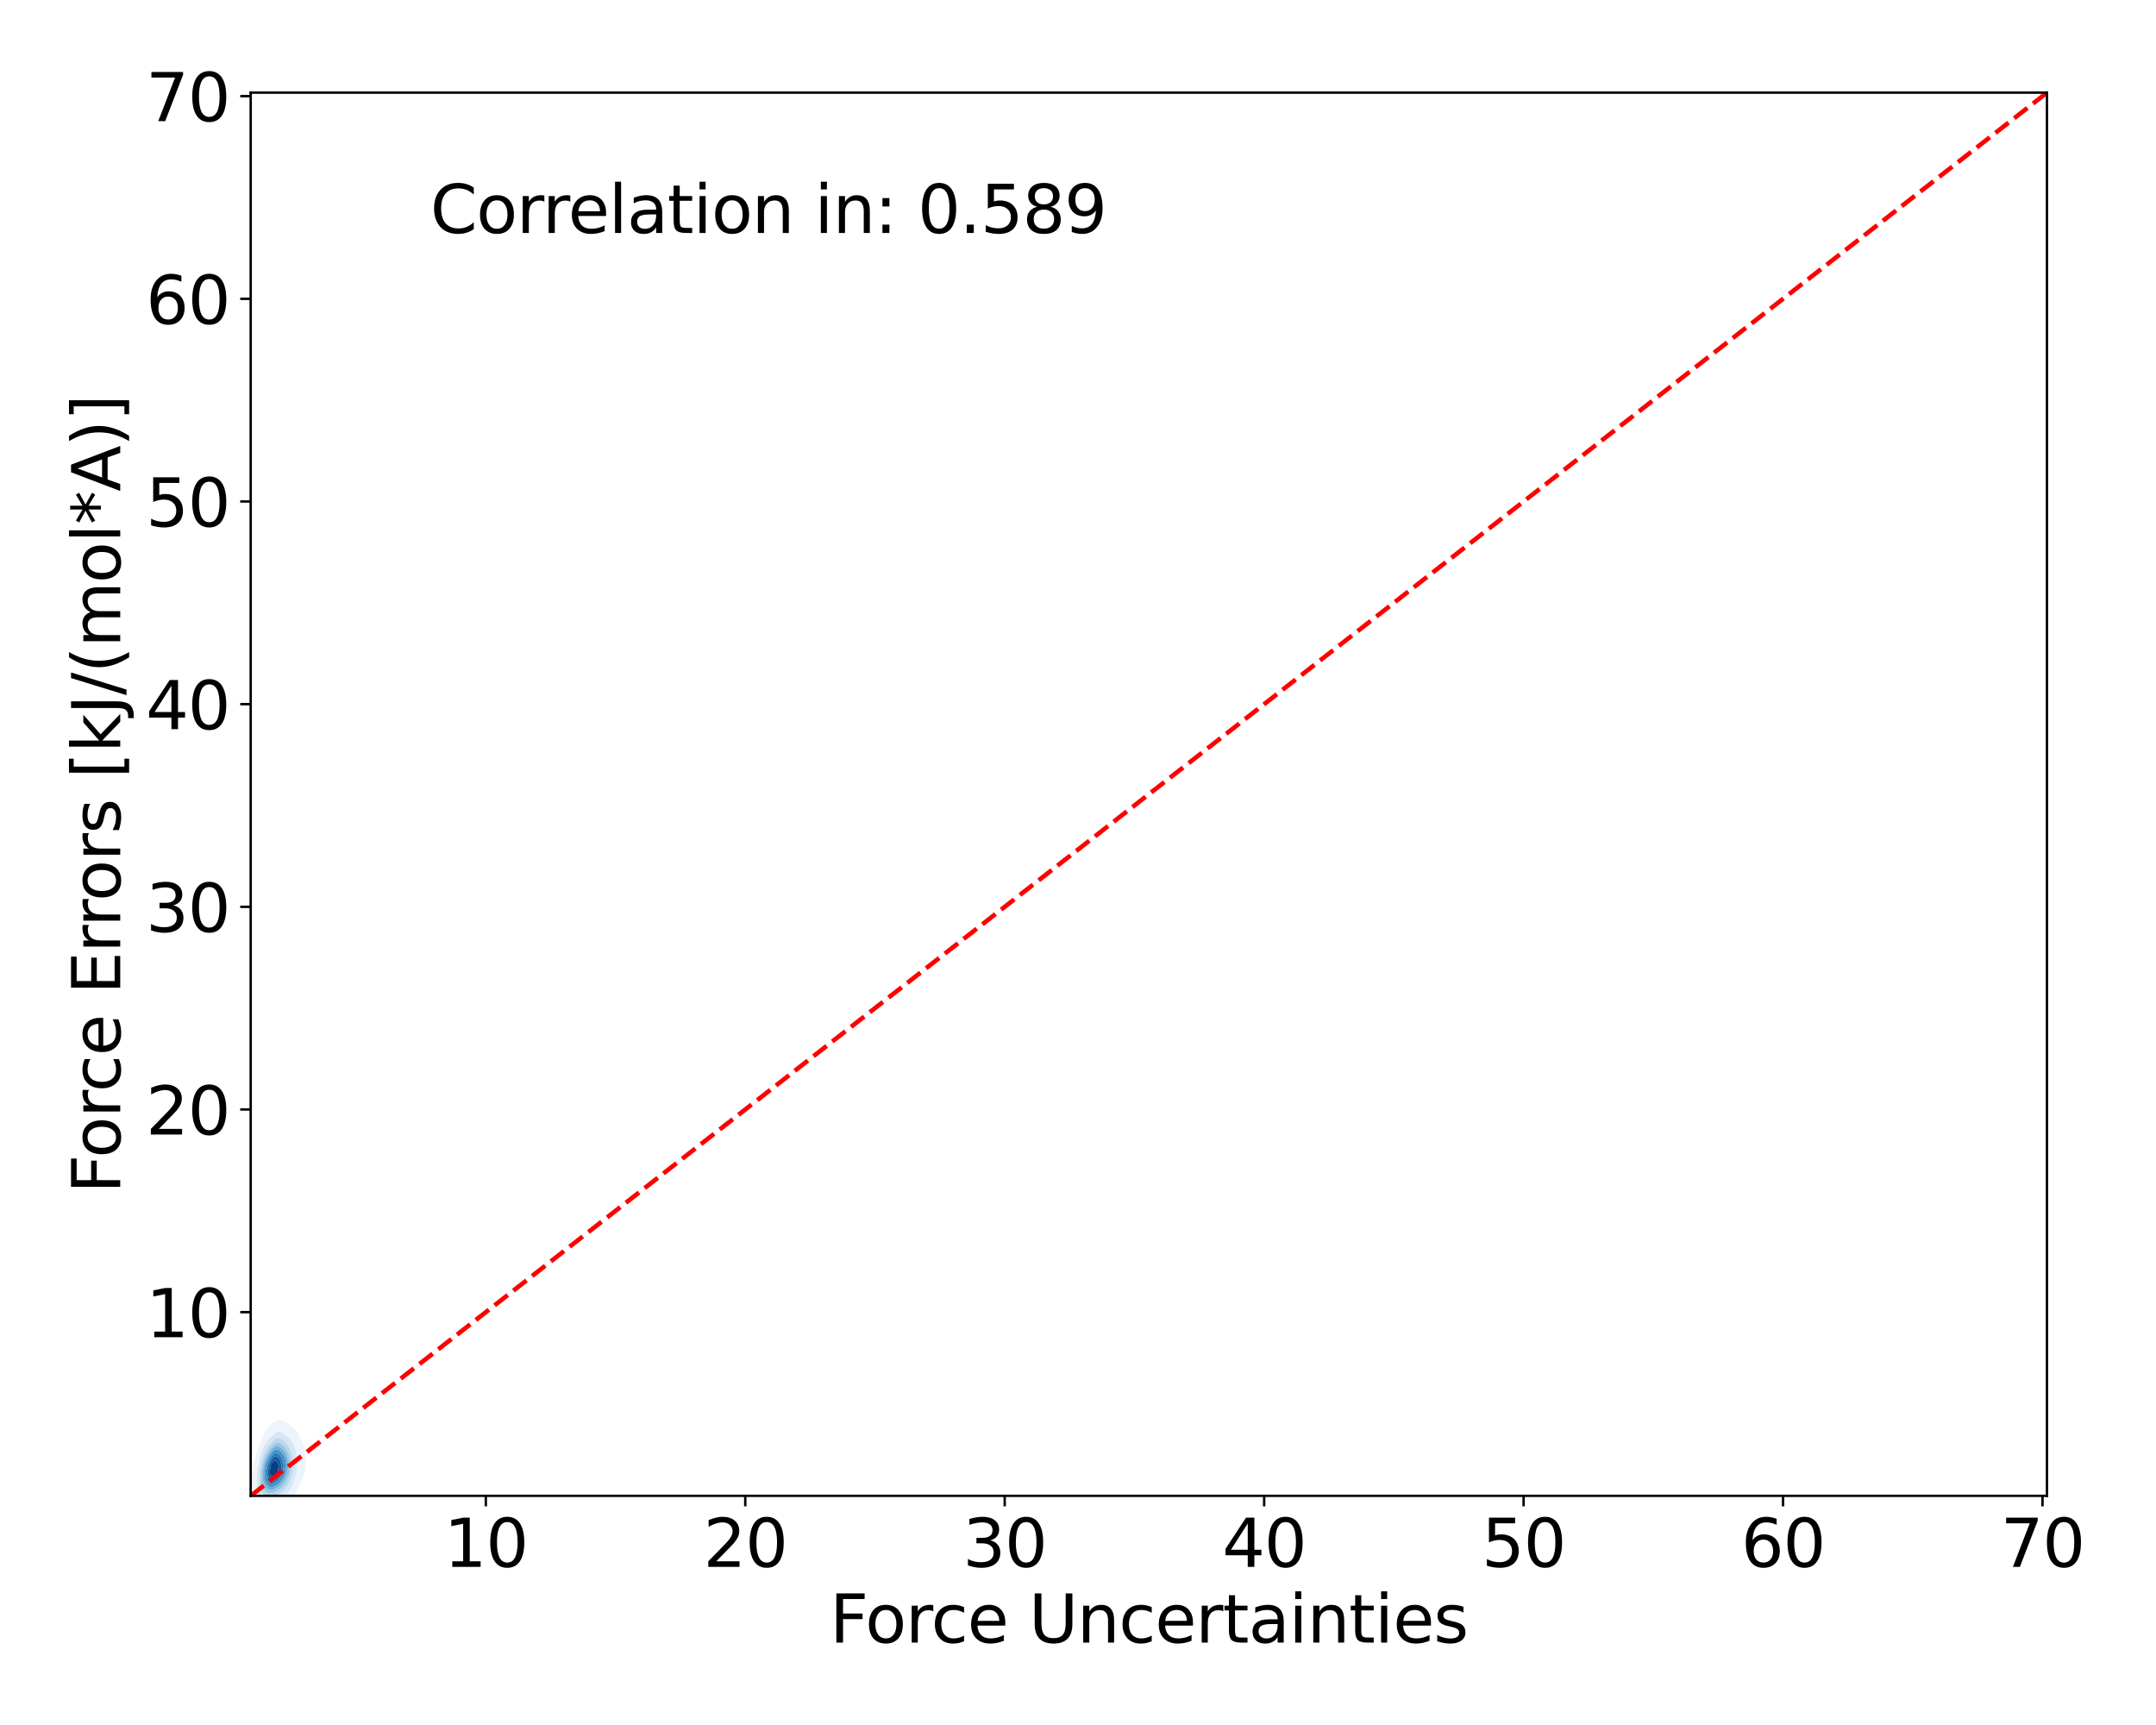 <?xml version="1.0" encoding="utf-8" standalone="no"?>
<!DOCTYPE svg PUBLIC "-//W3C//DTD SVG 1.1//EN"
  "http://www.w3.org/Graphics/SVG/1.1/DTD/svg11.dtd">
<svg xmlns:xlink="http://www.w3.org/1999/xlink" width="720pt" height="576pt" viewBox="0 0 720 576" xmlns="http://www.w3.org/2000/svg" version="1.1">
 <defs>
  <style type="text/css">*{stroke-linejoin: round; stroke-linecap: butt}</style>
 </defs>
 <g id="figure_1">
  <g id="patch_1">
   <path d="M 0 576 
L 720 576 
L 720 0 
L 0 0 
z
" style="fill: #ffffff"/>
  </g>
  <g id="axes_1">
   <g id="patch_2">
    <path d="M 83.72 499.48 
L 683.586 499.48 
L 683.586 30.938 
L 83.72 30.938 
z
" style="fill: #ffffff"/>
   </g>
   <g id="QuadContourSet_1">
    <path d="M 86.822 504.376 
L 87.24 504.653 
L 87.658 504.851 
L 88.076 504.997 
L 88.494 505.1 
L 88.912 505.164 
L 89.33 505.187 
L 89.748 505.167 
L 90.166 505.101 
L 90.584 504.988 
L 91.002 504.834 
L 91.421 504.654 
L 91.839 504.467 
L 92.257 504.285 
L 92.26 504.283 
L 92.675 504.213 
L 93.093 504.13 
L 93.511 504.024 
L 93.929 503.889 
L 94.347 503.72 
L 94.765 503.516 
L 95.183 503.271 
L 95.602 502.972 
L 96.02 502.602 
L 96.438 502.136 
L 96.694 501.791 
L 96.856 501.67 
L 97.274 501.296 
L 97.692 500.799 
L 98.11 500.131 
L 98.498 499.298 
L 98.528 499.252 
L 98.946 498.554 
L 99.364 497.655 
L 99.694 496.806 
L 99.782 496.601 
L 100.201 495.655 
L 100.619 494.583 
L 100.74 494.313 
L 101.037 493.516 
L 101.455 492.423 
L 101.713 491.821 
L 101.873 490.984 
L 102.195 489.328 
L 102.068 486.836 
L 101.873 485.632 
L 101.739 484.343 
L 101.455 482.924 
L 101.193 481.851 
L 101.037 481.421 
L 100.619 480.531 
L 100.201 479.833 
L 99.901 479.358 
L 99.782 479.128 
L 99.364 478.353 
L 98.946 477.775 
L 98.528 477.353 
L 98.11 477.025 
L 97.881 476.866 
L 97.692 476.659 
L 97.274 476.24 
L 96.856 475.891 
L 96.438 475.595 
L 96.02 475.321 
L 95.602 475.05 
L 95.183 474.784 
L 94.765 474.549 
L 94.347 474.373 
L 94.347 474.373 
L 93.929 474.151 
L 93.511 474.073 
L 93.093 474.118 
L 92.675 474.275 
L 92.514 474.373 
L 92.257 474.445 
L 91.839 474.605 
L 91.421 474.82 
L 91.002 475.098 
L 90.584 475.454 
L 90.166 475.911 
L 89.748 476.516 
L 89.554 476.866 
L 89.33 477.07 
L 88.912 477.544 
L 88.494 478.201 
L 88.076 479.156 
L 88 479.358 
L 87.658 479.879 
L 87.24 480.779 
L 86.891 481.851 
L 86.822 481.998 
L 86.403 482.999 
L 86.018 484.343 
L 85.985 484.439 
L 85.567 485.724 
L 85.281 486.836 
L 85.149 487.404 
L 84.748 489.328 
L 84.731 489.46 
L 84.399 491.821 
L 84.313 493.798 
L 84.284 494.313 
L 84.313 495.473 
L 84.334 496.806 
L 84.535 499.298 
L 84.731 500.43 
L 85.046 501.791 
L 85.149 502.137 
L 85.567 503.188 
L 85.985 503.782 
L 86.403 504.125 
L 86.718 504.283 
z
M 86.352 499.298 
L 85.985 497.962 
L 85.779 496.806 
L 85.673 494.313 
L 85.816 491.821 
L 85.985 490.667 
L 86.178 489.328 
L 86.403 488.273 
L 86.765 486.836 
L 86.822 486.626 
L 87.24 485.236 
L 87.609 484.343 
L 87.658 484.201 
L 88.076 483.148 
L 88.494 482.395 
L 88.898 481.851 
L 88.912 481.822 
L 89.33 481.094 
L 89.748 480.531 
L 90.166 480.078 
L 90.584 479.703 
L 91.002 479.388 
L 91.045 479.358 
L 91.421 478.908 
L 91.839 478.52 
L 92.257 478.247 
L 92.675 478.08 
L 93.093 478.018 
L 93.511 478.06 
L 93.929 478.207 
L 94.347 478.449 
L 94.765 478.762 
L 95.183 479.119 
L 95.447 479.358 
L 95.602 479.452 
L 96.02 479.732 
L 96.438 480.087 
L 96.856 480.546 
L 97.274 481.127 
L 97.692 481.851 
L 97.692 481.851 
L 98.11 482.662 
L 98.528 483.795 
L 98.698 484.343 
L 98.946 485.694 
L 99.151 486.836 
L 99.22 489.328 
L 98.946 491.555 
L 98.916 491.821 
L 98.528 493.388 
L 98.272 494.313 
L 98.11 494.764 
L 97.692 495.81 
L 97.274 496.636 
L 97.178 496.806 
L 96.856 497.419 
L 96.438 498.072 
L 96.02 498.587 
L 95.602 498.999 
L 95.233 499.298 
L 95.183 499.357 
L 94.765 499.808 
L 94.347 500.174 
L 93.929 500.466 
L 93.511 500.697 
L 93.093 500.882 
L 92.675 501.04 
L 92.257 501.186 
L 91.839 501.325 
L 91.421 501.454 
L 91.002 501.563 
L 90.584 501.644 
L 90.166 501.693 
L 89.748 501.706 
L 89.33 501.681 
L 88.912 501.614 
L 88.494 501.499 
L 88.076 501.33 
L 87.658 501.093 
L 87.24 500.754 
L 86.822 500.244 
L 86.403 499.431 
z
" clip-path="url(#pb372ed9098)" style="fill: #edf4fc"/>
    <path d="M 86.403 499.431 
L 86.822 500.244 
L 87.24 500.754 
L 87.658 501.093 
L 88.076 501.33 
L 88.494 501.499 
L 88.912 501.614 
L 89.33 501.681 
L 89.748 501.706 
L 90.166 501.693 
L 90.584 501.644 
L 91.002 501.563 
L 91.421 501.454 
L 91.839 501.325 
L 92.257 501.186 
L 92.675 501.04 
L 93.093 500.882 
L 93.511 500.697 
L 93.929 500.466 
L 94.347 500.174 
L 94.765 499.808 
L 95.183 499.357 
L 95.233 499.298 
L 95.602 498.999 
L 96.02 498.587 
L 96.438 498.072 
L 96.856 497.419 
L 97.178 496.806 
L 97.274 496.636 
L 97.692 495.81 
L 98.11 494.764 
L 98.272 494.313 
L 98.528 493.388 
L 98.916 491.821 
L 98.946 491.555 
L 99.22 489.328 
L 99.151 486.836 
L 98.946 485.694 
L 98.698 484.343 
L 98.528 483.795 
L 98.11 482.662 
L 97.692 481.851 
L 97.692 481.851 
L 97.274 481.127 
L 96.856 480.546 
L 96.438 480.087 
L 96.02 479.732 
L 95.602 479.452 
L 95.447 479.358 
L 95.183 479.119 
L 94.765 478.762 
L 94.347 478.449 
L 93.929 478.207 
L 93.511 478.06 
L 93.093 478.018 
L 92.675 478.08 
L 92.257 478.247 
L 91.839 478.52 
L 91.421 478.908 
L 91.045 479.358 
L 91.002 479.388 
L 90.584 479.703 
L 90.166 480.078 
L 89.748 480.531 
L 89.33 481.094 
L 88.912 481.822 
L 88.898 481.851 
L 88.494 482.395 
L 88.076 483.148 
L 87.658 484.201 
L 87.609 484.343 
L 87.24 485.236 
L 86.822 486.626 
L 86.765 486.836 
L 86.403 488.273 
L 86.178 489.328 
L 85.985 490.667 
L 85.816 491.821 
L 85.673 494.313 
L 85.779 496.806 
L 85.985 497.962 
L 86.352 499.298 
z
M 88.438 499.298 
L 88.076 499.023 
L 87.658 498.572 
L 87.24 497.894 
L 86.822 496.806 
L 86.822 496.806 
L 86.501 494.313 
L 86.593 491.821 
L 86.822 490.315 
L 86.973 489.328 
L 87.24 488.226 
L 87.648 486.836 
L 87.658 486.806 
L 88.076 485.647 
L 88.494 484.777 
L 88.75 484.343 
L 88.912 484.019 
L 89.33 483.31 
L 89.748 482.739 
L 90.166 482.264 
L 90.584 481.859 
L 90.594 481.851 
L 91.002 481.314 
L 91.421 480.881 
L 91.839 480.562 
L 92.257 480.351 
L 92.675 480.244 
L 93.093 480.243 
L 93.511 480.346 
L 93.929 480.543 
L 94.347 480.815 
L 94.765 481.141 
L 95.183 481.512 
L 95.512 481.851 
L 95.602 481.931 
L 96.02 482.383 
L 96.438 482.981 
L 96.856 483.75 
L 97.127 484.343 
L 97.274 484.8 
L 97.692 486.402 
L 97.786 486.836 
L 97.903 489.328 
L 97.692 491.111 
L 97.609 491.821 
L 97.274 493.072 
L 96.873 494.313 
L 96.856 494.354 
L 96.438 495.282 
L 96.02 496.018 
L 95.602 496.613 
L 95.448 496.806 
L 95.183 497.172 
L 94.765 497.665 
L 94.347 498.062 
L 93.929 498.381 
L 93.511 498.635 
L 93.093 498.846 
L 92.675 499.031 
L 92.257 499.203 
L 92.012 499.298 
L 91.839 499.401 
L 91.421 499.621 
L 91.002 499.79 
L 90.584 499.9 
L 90.166 499.945 
L 89.748 499.92 
L 89.33 499.817 
L 88.912 499.628 
L 88.494 499.346 
z
" clip-path="url(#pb372ed9098)" style="fill: #d6e6f4"/>
    <path d="M 88.494 499.346 
L 88.912 499.628 
L 89.33 499.817 
L 89.748 499.92 
L 90.166 499.945 
L 90.584 499.9 
L 91.002 499.79 
L 91.421 499.621 
L 91.839 499.401 
L 92.012 499.298 
L 92.257 499.203 
L 92.675 499.031 
L 93.093 498.846 
L 93.511 498.635 
L 93.929 498.381 
L 94.347 498.062 
L 94.765 497.665 
L 95.183 497.172 
L 95.448 496.806 
L 95.602 496.613 
L 96.02 496.018 
L 96.438 495.282 
L 96.856 494.354 
L 96.873 494.313 
L 97.274 493.072 
L 97.609 491.821 
L 97.692 491.111 
L 97.903 489.328 
L 97.786 486.836 
L 97.692 486.402 
L 97.274 484.8 
L 97.127 484.343 
L 96.856 483.75 
L 96.438 482.981 
L 96.02 482.383 
L 95.602 481.931 
L 95.512 481.851 
L 95.183 481.512 
L 94.765 481.141 
L 94.347 480.815 
L 93.929 480.543 
L 93.511 480.346 
L 93.093 480.243 
L 92.675 480.244 
L 92.257 480.351 
L 91.839 480.562 
L 91.421 480.881 
L 91.002 481.314 
L 90.594 481.851 
L 90.584 481.859 
L 90.166 482.264 
L 89.748 482.739 
L 89.33 483.31 
L 88.912 484.019 
L 88.75 484.343 
L 88.494 484.777 
L 88.076 485.647 
L 87.658 486.806 
L 87.648 486.836 
L 87.24 488.226 
L 86.973 489.328 
L 86.822 490.315 
L 86.593 491.821 
L 86.501 494.313 
L 86.822 496.806 
L 86.822 496.806 
L 87.24 497.894 
L 87.658 498.572 
L 88.076 499.023 
L 88.438 499.298 
z
M 87.776 496.806 
L 87.658 496.493 
L 87.24 494.864 
L 87.141 494.313 
L 87.16 491.821 
L 87.24 491.31 
L 87.553 489.328 
L 87.658 488.934 
L 88.076 487.548 
L 88.331 486.836 
L 88.494 486.434 
L 88.912 485.559 
L 89.33 484.853 
L 89.685 484.343 
L 89.748 484.239 
L 90.166 483.591 
L 90.584 483.052 
L 91.002 482.608 
L 91.421 482.254 
L 91.839 481.989 
L 92.176 481.851 
L 92.257 481.805 
L 92.675 481.713 
L 93.093 481.765 
L 93.295 481.851 
L 93.511 481.925 
L 93.929 482.152 
L 94.347 482.444 
L 94.765 482.791 
L 95.183 483.206 
L 95.602 483.729 
L 95.981 484.343 
L 96.02 484.427 
L 96.438 485.481 
L 96.856 486.836 
L 96.856 486.836 
L 97.066 489.328 
L 96.856 491.041 
L 96.76 491.821 
L 96.438 492.863 
L 96.02 494.006 
L 95.894 494.313 
L 95.602 494.866 
L 95.183 495.536 
L 94.765 496.085 
L 94.347 496.532 
L 94.035 496.806 
L 93.929 496.91 
L 93.511 497.264 
L 93.093 497.562 
L 92.675 497.826 
L 92.257 498.065 
L 91.839 498.277 
L 91.421 498.453 
L 91.002 498.583 
L 90.584 498.658 
L 90.166 498.67 
L 89.748 498.609 
L 89.33 498.46 
L 88.912 498.207 
L 88.494 497.832 
L 88.076 497.309 
z
" clip-path="url(#pb372ed9098)" style="fill: #bdd7ec"/>
    <path d="M 88.076 497.309 
L 88.494 497.832 
L 88.912 498.207 
L 89.33 498.46 
L 89.748 498.609 
L 90.166 498.67 
L 90.584 498.658 
L 91.002 498.583 
L 91.421 498.453 
L 91.839 498.277 
L 92.257 498.065 
L 92.675 497.826 
L 93.093 497.562 
L 93.511 497.264 
L 93.929 496.91 
L 94.035 496.806 
L 94.347 496.532 
L 94.765 496.085 
L 95.183 495.536 
L 95.602 494.866 
L 95.894 494.313 
L 96.02 494.006 
L 96.438 492.863 
L 96.76 491.821 
L 96.856 491.041 
L 97.066 489.328 
L 96.856 486.836 
L 96.856 486.836 
L 96.438 485.481 
L 96.02 484.427 
L 95.981 484.343 
L 95.602 483.729 
L 95.183 483.206 
L 94.765 482.791 
L 94.347 482.444 
L 93.929 482.152 
L 93.511 481.925 
L 93.295 481.851 
L 93.093 481.765 
L 92.675 481.713 
L 92.257 481.805 
L 92.176 481.851 
L 91.839 481.989 
L 91.421 482.254 
L 91.002 482.608 
L 90.584 483.052 
L 90.166 483.591 
L 89.748 484.239 
L 89.685 484.343 
L 89.33 484.853 
L 88.912 485.559 
L 88.494 486.434 
L 88.331 486.836 
L 88.076 487.548 
L 87.658 488.934 
L 87.553 489.328 
L 87.24 491.31 
L 87.16 491.821 
L 87.141 494.313 
L 87.24 494.864 
L 87.658 496.493 
L 87.776 496.806 
z
M 88.908 496.806 
L 88.494 496.162 
L 88.076 495.188 
L 87.811 494.313 
L 87.721 491.821 
L 88.076 489.634 
L 88.126 489.328 
L 88.494 488.185 
L 88.912 487.088 
L 89.017 486.836 
L 89.33 486.199 
L 89.748 485.467 
L 90.166 484.843 
L 90.55 484.343 
L 90.584 484.293 
L 91.002 483.754 
L 91.421 483.348 
L 91.839 483.07 
L 92.257 482.919 
L 92.675 482.895 
L 93.093 482.996 
L 93.511 483.209 
L 93.929 483.514 
L 94.347 483.893 
L 94.765 484.343 
L 94.765 484.343 
L 95.183 484.961 
L 95.602 485.79 
L 95.998 486.836 
L 96.02 487.007 
L 96.288 489.328 
L 96.02 491.409 
L 95.966 491.821 
L 95.602 492.843 
L 95.183 493.835 
L 94.95 494.313 
L 94.765 494.605 
L 94.347 495.171 
L 93.929 495.628 
L 93.511 496.004 
L 93.093 496.324 
L 92.675 496.61 
L 92.363 496.806 
L 92.257 496.881 
L 91.839 497.147 
L 91.421 497.358 
L 91.002 497.503 
L 90.584 497.572 
L 90.166 497.554 
L 89.748 497.434 
L 89.33 497.193 
L 88.912 496.811 
z
" clip-path="url(#pb372ed9098)" style="fill: #99c7e0"/>
    <path d="M 88.912 496.811 
L 89.33 497.193 
L 89.748 497.434 
L 90.166 497.554 
L 90.584 497.572 
L 91.002 497.503 
L 91.421 497.358 
L 91.839 497.147 
L 92.257 496.881 
L 92.363 496.806 
L 92.675 496.61 
L 93.093 496.324 
L 93.511 496.004 
L 93.929 495.628 
L 94.347 495.171 
L 94.765 494.605 
L 94.95 494.313 
L 95.183 493.835 
L 95.602 492.843 
L 95.966 491.821 
L 96.02 491.409 
L 96.288 489.328 
L 96.02 487.007 
L 95.998 486.836 
L 95.602 485.79 
L 95.183 484.961 
L 94.765 484.343 
L 94.765 484.343 
L 94.347 483.893 
L 93.929 483.514 
L 93.511 483.209 
L 93.093 482.996 
L 92.675 482.895 
L 92.257 482.919 
L 91.839 483.07 
L 91.421 483.348 
L 91.002 483.754 
L 90.584 484.293 
L 90.55 484.343 
L 90.166 484.843 
L 89.748 485.467 
L 89.33 486.199 
L 89.017 486.836 
L 88.912 487.088 
L 88.494 488.185 
L 88.126 489.328 
L 88.076 489.634 
L 87.721 491.821 
L 87.811 494.313 
L 88.076 495.188 
L 88.494 496.162 
L 88.908 496.806 
z
M 88.469 494.313 
L 88.253 491.821 
L 88.494 490.355 
L 88.661 489.328 
L 88.912 488.608 
L 89.33 487.536 
L 89.632 486.836 
L 89.748 486.613 
L 90.166 485.886 
L 90.584 485.279 
L 91.002 484.779 
L 91.421 484.384 
L 91.485 484.343 
L 91.839 484.099 
L 92.257 483.968 
L 92.675 483.988 
L 93.093 484.148 
L 93.387 484.343 
L 93.511 484.435 
L 93.929 484.839 
L 94.347 485.34 
L 94.765 485.961 
L 95.183 486.765 
L 95.215 486.836 
L 95.602 489.328 
L 95.257 491.821 
L 95.183 492.014 
L 94.765 492.987 
L 94.347 493.788 
L 94.02 494.313 
L 93.929 494.426 
L 93.511 494.88 
L 93.093 495.269 
L 92.675 495.611 
L 92.257 495.914 
L 91.839 496.171 
L 91.421 496.372 
L 91.002 496.505 
L 90.584 496.555 
L 90.166 496.499 
L 89.748 496.302 
L 89.33 495.92 
L 88.912 495.3 
L 88.494 494.38 
z
" clip-path="url(#pb372ed9098)" style="fill: #6dafd7"/>
    <path d="M 88.494 494.38 
L 88.912 495.3 
L 89.33 495.92 
L 89.748 496.302 
L 90.166 496.499 
L 90.584 496.555 
L 91.002 496.505 
L 91.421 496.372 
L 91.839 496.171 
L 92.257 495.914 
L 92.675 495.611 
L 93.093 495.269 
L 93.511 494.88 
L 93.929 494.426 
L 94.02 494.313 
L 94.347 493.788 
L 94.765 492.987 
L 95.183 492.014 
L 95.257 491.821 
L 95.602 489.328 
L 95.215 486.836 
L 95.183 486.765 
L 94.765 485.961 
L 94.347 485.34 
L 93.929 484.839 
L 93.511 484.435 
L 93.387 484.343 
L 93.093 484.148 
L 92.675 483.988 
L 92.257 483.968 
L 91.839 484.099 
L 91.485 484.343 
L 91.421 484.384 
L 91.002 484.779 
L 90.584 485.279 
L 90.166 485.886 
L 89.748 486.613 
L 89.632 486.836 
L 89.33 487.536 
L 88.912 488.608 
L 88.661 489.328 
L 88.494 490.355 
L 88.253 491.821 
L 88.469 494.313 
z
M 89.33 494.313 
L 88.912 491.863 
L 88.907 491.821 
L 88.912 491.788 
L 89.3 489.328 
L 89.33 489.248 
L 89.748 488.182 
L 90.166 487.238 
L 90.362 486.836 
L 90.584 486.481 
L 91.002 485.947 
L 91.421 485.561 
L 91.839 485.329 
L 92.257 485.261 
L 92.675 485.36 
L 93.093 485.619 
L 93.511 486.017 
L 93.929 486.531 
L 94.139 486.836 
L 94.347 487.528 
L 94.765 489.328 
L 94.372 491.821 
L 94.347 491.874 
L 93.929 492.653 
L 93.511 493.312 
L 93.093 493.887 
L 92.749 494.313 
L 92.675 494.384 
L 92.257 494.737 
L 91.839 495.026 
L 91.421 495.237 
L 91.002 495.355 
L 90.584 495.359 
L 90.166 495.217 
L 89.748 494.887 
L 89.33 494.314 
z
" clip-path="url(#pb372ed9098)" style="fill: #4594c7"/>
    <path d="M 89.33 494.314 
L 89.748 494.887 
L 90.166 495.217 
L 90.584 495.359 
L 91.002 495.355 
L 91.421 495.237 
L 91.839 495.026 
L 92.257 494.737 
L 92.675 494.384 
L 92.749 494.313 
L 93.093 493.887 
L 93.511 493.312 
L 93.929 492.653 
L 94.347 491.874 
L 94.372 491.821 
L 94.765 489.328 
L 94.347 487.528 
L 94.139 486.836 
L 93.929 486.531 
L 93.511 486.017 
L 93.093 485.619 
L 92.675 485.36 
L 92.257 485.261 
L 91.839 485.329 
L 91.421 485.561 
L 91.002 485.947 
L 90.584 486.481 
L 90.362 486.836 
L 90.166 487.238 
L 89.748 488.182 
L 89.33 489.248 
L 89.3 489.328 
L 88.912 491.788 
L 88.907 491.821 
L 88.912 491.863 
L 89.33 494.313 
z
M 90.304 494.313 
L 90.166 494.183 
L 89.748 493.264 
L 89.41 491.821 
L 89.748 489.537 
L 89.778 489.328 
L 90.166 488.414 
L 90.584 487.564 
L 91.002 486.836 
L 91.002 486.836 
L 91.421 486.457 
L 91.839 486.26 
L 92.257 486.246 
L 92.675 486.413 
L 93.093 486.746 
L 93.177 486.836 
L 93.511 487.597 
L 93.929 488.843 
L 94.063 489.328 
L 93.929 490.126 
L 93.629 491.821 
L 93.511 492.02 
L 93.093 492.655 
L 92.675 493.212 
L 92.257 493.696 
L 91.839 494.098 
L 91.535 494.313 
L 91.421 494.373 
L 91.002 494.479 
L 90.584 494.448 
z
" clip-path="url(#pb372ed9098)" style="fill: #2676b8"/>
    <path d="M 90.584 494.448 
L 91.002 494.479 
L 91.421 494.373 
L 91.535 494.313 
L 91.839 494.098 
L 92.257 493.696 
L 92.675 493.212 
L 93.093 492.655 
L 93.511 492.02 
L 93.629 491.821 
L 93.929 490.126 
L 94.063 489.328 
L 93.929 488.843 
L 93.511 487.597 
L 93.177 486.836 
L 93.093 486.746 
L 92.675 486.413 
L 92.257 486.246 
L 91.839 486.26 
L 91.421 486.457 
L 91.002 486.836 
L 91.002 486.836 
L 90.584 487.564 
L 90.166 488.414 
L 89.778 489.328 
L 89.748 489.537 
L 89.41 491.821 
L 89.748 493.264 
L 90.166 494.183 
L 90.304 494.313 
z
M 90.073 491.821 
L 90.166 491.126 
L 90.398 489.328 
L 90.584 488.953 
L 91.002 488.304 
L 91.421 487.864 
L 91.839 487.684 
L 92.257 487.827 
L 92.675 488.329 
L 93.093 489.189 
L 93.146 489.328 
L 93.093 489.617 
L 92.675 491.821 
L 92.675 491.821 
L 92.257 492.325 
L 91.839 492.714 
L 91.421 492.961 
L 91.002 493.014 
L 90.584 492.783 
L 90.166 492.092 
z
" clip-path="url(#pb372ed9098)" style="fill: #0f5aa3"/>
    <path d="M 90.166 492.092 
L 90.584 492.783 
L 91.002 493.014 
L 91.421 492.961 
L 91.839 492.714 
L 92.257 492.325 
L 92.675 491.821 
L 92.675 491.821 
L 93.093 489.617 
L 93.146 489.328 
L 93.093 489.189 
L 92.675 488.329 
L 92.257 487.827 
L 91.839 487.684 
L 91.421 487.864 
L 91.002 488.304 
L 90.584 488.953 
L 90.398 489.328 
L 90.166 491.126 
L 90.073 491.821 
z
" clip-path="url(#pb372ed9098)" style="fill: #083d7f"/>
   </g>
   <g id="matplotlib.axis_1">
    <g id="xtick_1">
     <g id="line2d_1">
      <defs>
       <path id="m711f323195" d="M 0 0 
L 0 3.5 
" style="stroke: #000000; stroke-width: 0.8"/>
      </defs>
      <g>
       <use xlink:href="#m711f323195" x="162.242" y="499.48" style="stroke: #000000; stroke-width: 0.8"/>
      </g>
     </g>
     <g id="text_1">
      <!-- 10 -->
      <g transform="translate(148.245 523.197) scale(0.22 -0.22)">
       <defs>
        <path id="DejaVuSans-31" d="M 794 531 
L 1825 531 
L 1825 4091 
L 703 3866 
L 703 4441 
L 1819 4666 
L 2450 4666 
L 2450 531 
L 3481 531 
L 3481 0 
L 794 0 
L 794 531 
z
" transform="scale(0.016)"/>
        <path id="DejaVuSans-30" d="M 2034 4250 
Q 1547 4250 1301 3770 
Q 1056 3291 1056 2328 
Q 1056 1369 1301 889 
Q 1547 409 2034 409 
Q 2525 409 2770 889 
Q 3016 1369 3016 2328 
Q 3016 3291 2770 3770 
Q 2525 4250 2034 4250 
z
M 2034 4750 
Q 2819 4750 3233 4129 
Q 3647 3509 3647 2328 
Q 3647 1150 3233 529 
Q 2819 -91 2034 -91 
Q 1250 -91 836 529 
Q 422 1150 422 2328 
Q 422 3509 836 4129 
Q 1250 4750 2034 4750 
z
" transform="scale(0.016)"/>
       </defs>
       <use xlink:href="#DejaVuSans-31"/>
       <use xlink:href="#DejaVuSans-30" x="63.623"/>
      </g>
     </g>
    </g>
    <g id="xtick_2">
     <g id="line2d_2">
      <g>
       <use xlink:href="#m711f323195" x="248.884" y="499.48" style="stroke: #000000; stroke-width: 0.8"/>
      </g>
     </g>
     <g id="text_2">
      <!-- 20 -->
      <g transform="translate(234.887 523.197) scale(0.22 -0.22)">
       <defs>
        <path id="DejaVuSans-32" d="M 1228 531 
L 3431 531 
L 3431 0 
L 469 0 
L 469 531 
Q 828 903 1448 1529 
Q 2069 2156 2228 2338 
Q 2531 2678 2651 2914 
Q 2772 3150 2772 3378 
Q 2772 3750 2511 3984 
Q 2250 4219 1831 4219 
Q 1534 4219 1204 4116 
Q 875 4013 500 3803 
L 500 4441 
Q 881 4594 1212 4672 
Q 1544 4750 1819 4750 
Q 2544 4750 2975 4387 
Q 3406 4025 3406 3419 
Q 3406 3131 3298 2873 
Q 3191 2616 2906 2266 
Q 2828 2175 2409 1742 
Q 1991 1309 1228 531 
z
" transform="scale(0.016)"/>
       </defs>
       <use xlink:href="#DejaVuSans-32"/>
       <use xlink:href="#DejaVuSans-30" x="63.623"/>
      </g>
     </g>
    </g>
    <g id="xtick_3">
     <g id="line2d_3">
      <g>
       <use xlink:href="#m711f323195" x="335.527" y="499.48" style="stroke: #000000; stroke-width: 0.8"/>
      </g>
     </g>
     <g id="text_3">
      <!-- 30 -->
      <g transform="translate(321.529 523.197) scale(0.22 -0.22)">
       <defs>
        <path id="DejaVuSans-33" d="M 2597 2516 
Q 3050 2419 3304 2112 
Q 3559 1806 3559 1356 
Q 3559 666 3084 287 
Q 2609 -91 1734 -91 
Q 1441 -91 1130 -33 
Q 819 25 488 141 
L 488 750 
Q 750 597 1062 519 
Q 1375 441 1716 441 
Q 2309 441 2620 675 
Q 2931 909 2931 1356 
Q 2931 1769 2642 2001 
Q 2353 2234 1838 2234 
L 1294 2234 
L 1294 2753 
L 1863 2753 
Q 2328 2753 2575 2939 
Q 2822 3125 2822 3475 
Q 2822 3834 2567 4026 
Q 2313 4219 1838 4219 
Q 1578 4219 1281 4162 
Q 984 4106 628 3988 
L 628 4550 
Q 988 4650 1302 4700 
Q 1616 4750 1894 4750 
Q 2613 4750 3031 4423 
Q 3450 4097 3450 3541 
Q 3450 3153 3228 2886 
Q 3006 2619 2597 2516 
z
" transform="scale(0.016)"/>
       </defs>
       <use xlink:href="#DejaVuSans-33"/>
       <use xlink:href="#DejaVuSans-30" x="63.623"/>
      </g>
     </g>
    </g>
    <g id="xtick_4">
     <g id="line2d_4">
      <g>
       <use xlink:href="#m711f323195" x="422.169" y="499.48" style="stroke: #000000; stroke-width: 0.8"/>
      </g>
     </g>
     <g id="text_4">
      <!-- 40 -->
      <g transform="translate(408.172 523.197) scale(0.22 -0.22)">
       <defs>
        <path id="DejaVuSans-34" d="M 2419 4116 
L 825 1625 
L 2419 1625 
L 2419 4116 
z
M 2253 4666 
L 3047 4666 
L 3047 1625 
L 3713 1625 
L 3713 1100 
L 3047 1100 
L 3047 0 
L 2419 0 
L 2419 1100 
L 313 1100 
L 313 1709 
L 2253 4666 
z
" transform="scale(0.016)"/>
       </defs>
       <use xlink:href="#DejaVuSans-34"/>
       <use xlink:href="#DejaVuSans-30" x="63.623"/>
      </g>
     </g>
    </g>
    <g id="xtick_5">
     <g id="line2d_5">
      <g>
       <use xlink:href="#m711f323195" x="508.811" y="499.48" style="stroke: #000000; stroke-width: 0.8"/>
      </g>
     </g>
     <g id="text_5">
      <!-- 50 -->
      <g transform="translate(494.814 523.197) scale(0.22 -0.22)">
       <defs>
        <path id="DejaVuSans-35" d="M 691 4666 
L 3169 4666 
L 3169 4134 
L 1269 4134 
L 1269 2991 
Q 1406 3038 1543 3061 
Q 1681 3084 1819 3084 
Q 2600 3084 3056 2656 
Q 3513 2228 3513 1497 
Q 3513 744 3044 326 
Q 2575 -91 1722 -91 
Q 1428 -91 1123 -41 
Q 819 9 494 109 
L 494 744 
Q 775 591 1075 516 
Q 1375 441 1709 441 
Q 2250 441 2565 725 
Q 2881 1009 2881 1497 
Q 2881 1984 2565 2268 
Q 2250 2553 1709 2553 
Q 1456 2553 1204 2497 
Q 953 2441 691 2322 
L 691 4666 
z
" transform="scale(0.016)"/>
       </defs>
       <use xlink:href="#DejaVuSans-35"/>
       <use xlink:href="#DejaVuSans-30" x="63.623"/>
      </g>
     </g>
    </g>
    <g id="xtick_6">
     <g id="line2d_6">
      <g>
       <use xlink:href="#m711f323195" x="595.454" y="499.48" style="stroke: #000000; stroke-width: 0.8"/>
      </g>
     </g>
     <g id="text_6">
      <!-- 60 -->
      <g transform="translate(581.456 523.197) scale(0.22 -0.22)">
       <defs>
        <path id="DejaVuSans-36" d="M 2113 2584 
Q 1688 2584 1439 2293 
Q 1191 2003 1191 1497 
Q 1191 994 1439 701 
Q 1688 409 2113 409 
Q 2538 409 2786 701 
Q 3034 994 3034 1497 
Q 3034 2003 2786 2293 
Q 2538 2584 2113 2584 
z
M 3366 4563 
L 3366 3988 
Q 3128 4100 2886 4159 
Q 2644 4219 2406 4219 
Q 1781 4219 1451 3797 
Q 1122 3375 1075 2522 
Q 1259 2794 1537 2939 
Q 1816 3084 2150 3084 
Q 2853 3084 3261 2657 
Q 3669 2231 3669 1497 
Q 3669 778 3244 343 
Q 2819 -91 2113 -91 
Q 1303 -91 875 529 
Q 447 1150 447 2328 
Q 447 3434 972 4092 
Q 1497 4750 2381 4750 
Q 2619 4750 2861 4703 
Q 3103 4656 3366 4563 
z
" transform="scale(0.016)"/>
       </defs>
       <use xlink:href="#DejaVuSans-36"/>
       <use xlink:href="#DejaVuSans-30" x="63.623"/>
      </g>
     </g>
    </g>
    <g id="xtick_7">
     <g id="line2d_7">
      <g>
       <use xlink:href="#m711f323195" x="682.096" y="499.48" style="stroke: #000000; stroke-width: 0.8"/>
      </g>
     </g>
     <g id="text_7">
      <!-- 70 -->
      <g transform="translate(668.099 523.197) scale(0.22 -0.22)">
       <defs>
        <path id="DejaVuSans-37" d="M 525 4666 
L 3525 4666 
L 3525 4397 
L 1831 0 
L 1172 0 
L 2766 4134 
L 525 4134 
L 525 4666 
z
" transform="scale(0.016)"/>
       </defs>
       <use xlink:href="#DejaVuSans-37"/>
       <use xlink:href="#DejaVuSans-30" x="63.623"/>
      </g>
     </g>
    </g>
    <g id="text_8">
     <!-- Force Uncertainties -->
     <g transform="translate(277.099 548.488) scale(0.22 -0.22)">
      <defs>
       <path id="DejaVuSans-46" d="M 628 4666 
L 3309 4666 
L 3309 4134 
L 1259 4134 
L 1259 2759 
L 3109 2759 
L 3109 2228 
L 1259 2228 
L 1259 0 
L 628 0 
L 628 4666 
z
" transform="scale(0.016)"/>
       <path id="DejaVuSans-6f" d="M 1959 3097 
Q 1497 3097 1228 2736 
Q 959 2375 959 1747 
Q 959 1119 1226 758 
Q 1494 397 1959 397 
Q 2419 397 2687 759 
Q 2956 1122 2956 1747 
Q 2956 2369 2687 2733 
Q 2419 3097 1959 3097 
z
M 1959 3584 
Q 2709 3584 3137 3096 
Q 3566 2609 3566 1747 
Q 3566 888 3137 398 
Q 2709 -91 1959 -91 
Q 1206 -91 779 398 
Q 353 888 353 1747 
Q 353 2609 779 3096 
Q 1206 3584 1959 3584 
z
" transform="scale(0.016)"/>
       <path id="DejaVuSans-72" d="M 2631 2963 
Q 2534 3019 2420 3045 
Q 2306 3072 2169 3072 
Q 1681 3072 1420 2755 
Q 1159 2438 1159 1844 
L 1159 0 
L 581 0 
L 581 3500 
L 1159 3500 
L 1159 2956 
Q 1341 3275 1631 3429 
Q 1922 3584 2338 3584 
Q 2397 3584 2469 3576 
Q 2541 3569 2628 3553 
L 2631 2963 
z
" transform="scale(0.016)"/>
       <path id="DejaVuSans-63" d="M 3122 3366 
L 3122 2828 
Q 2878 2963 2633 3030 
Q 2388 3097 2138 3097 
Q 1578 3097 1268 2742 
Q 959 2388 959 1747 
Q 959 1106 1268 751 
Q 1578 397 2138 397 
Q 2388 397 2633 464 
Q 2878 531 3122 666 
L 3122 134 
Q 2881 22 2623 -34 
Q 2366 -91 2075 -91 
Q 1284 -91 818 406 
Q 353 903 353 1747 
Q 353 2603 823 3093 
Q 1294 3584 2113 3584 
Q 2378 3584 2631 3529 
Q 2884 3475 3122 3366 
z
" transform="scale(0.016)"/>
       <path id="DejaVuSans-65" d="M 3597 1894 
L 3597 1613 
L 953 1613 
Q 991 1019 1311 708 
Q 1631 397 2203 397 
Q 2534 397 2845 478 
Q 3156 559 3463 722 
L 3463 178 
Q 3153 47 2828 -22 
Q 2503 -91 2169 -91 
Q 1331 -91 842 396 
Q 353 884 353 1716 
Q 353 2575 817 3079 
Q 1281 3584 2069 3584 
Q 2775 3584 3186 3129 
Q 3597 2675 3597 1894 
z
M 3022 2063 
Q 3016 2534 2758 2815 
Q 2500 3097 2075 3097 
Q 1594 3097 1305 2825 
Q 1016 2553 972 2059 
L 3022 2063 
z
" transform="scale(0.016)"/>
       <path id="DejaVuSans-20" transform="scale(0.016)"/>
       <path id="DejaVuSans-55" d="M 556 4666 
L 1191 4666 
L 1191 1831 
Q 1191 1081 1462 751 
Q 1734 422 2344 422 
Q 2950 422 3222 751 
Q 3494 1081 3494 1831 
L 3494 4666 
L 4128 4666 
L 4128 1753 
Q 4128 841 3676 375 
Q 3225 -91 2344 -91 
Q 1459 -91 1007 375 
Q 556 841 556 1753 
L 556 4666 
z
" transform="scale(0.016)"/>
       <path id="DejaVuSans-6e" d="M 3513 2113 
L 3513 0 
L 2938 0 
L 2938 2094 
Q 2938 2591 2744 2837 
Q 2550 3084 2163 3084 
Q 1697 3084 1428 2787 
Q 1159 2491 1159 1978 
L 1159 0 
L 581 0 
L 581 3500 
L 1159 3500 
L 1159 2956 
Q 1366 3272 1645 3428 
Q 1925 3584 2291 3584 
Q 2894 3584 3203 3211 
Q 3513 2838 3513 2113 
z
" transform="scale(0.016)"/>
       <path id="DejaVuSans-74" d="M 1172 4494 
L 1172 3500 
L 2356 3500 
L 2356 3053 
L 1172 3053 
L 1172 1153 
Q 1172 725 1289 603 
Q 1406 481 1766 481 
L 2356 481 
L 2356 0 
L 1766 0 
Q 1100 0 847 248 
Q 594 497 594 1153 
L 594 3053 
L 172 3053 
L 172 3500 
L 594 3500 
L 594 4494 
L 1172 4494 
z
" transform="scale(0.016)"/>
       <path id="DejaVuSans-61" d="M 2194 1759 
Q 1497 1759 1228 1600 
Q 959 1441 959 1056 
Q 959 750 1161 570 
Q 1363 391 1709 391 
Q 2188 391 2477 730 
Q 2766 1069 2766 1631 
L 2766 1759 
L 2194 1759 
z
M 3341 1997 
L 3341 0 
L 2766 0 
L 2766 531 
Q 2569 213 2275 61 
Q 1981 -91 1556 -91 
Q 1019 -91 701 211 
Q 384 513 384 1019 
Q 384 1609 779 1909 
Q 1175 2209 1959 2209 
L 2766 2209 
L 2766 2266 
Q 2766 2663 2505 2880 
Q 2244 3097 1772 3097 
Q 1472 3097 1187 3025 
Q 903 2953 641 2809 
L 641 3341 
Q 956 3463 1253 3523 
Q 1550 3584 1831 3584 
Q 2591 3584 2966 3190 
Q 3341 2797 3341 1997 
z
" transform="scale(0.016)"/>
       <path id="DejaVuSans-69" d="M 603 3500 
L 1178 3500 
L 1178 0 
L 603 0 
L 603 3500 
z
M 603 4863 
L 1178 4863 
L 1178 4134 
L 603 4134 
L 603 4863 
z
" transform="scale(0.016)"/>
       <path id="DejaVuSans-73" d="M 2834 3397 
L 2834 2853 
Q 2591 2978 2328 3040 
Q 2066 3103 1784 3103 
Q 1356 3103 1142 2972 
Q 928 2841 928 2578 
Q 928 2378 1081 2264 
Q 1234 2150 1697 2047 
L 1894 2003 
Q 2506 1872 2764 1633 
Q 3022 1394 3022 966 
Q 3022 478 2636 193 
Q 2250 -91 1575 -91 
Q 1294 -91 989 -36 
Q 684 19 347 128 
L 347 722 
Q 666 556 975 473 
Q 1284 391 1588 391 
Q 1994 391 2212 530 
Q 2431 669 2431 922 
Q 2431 1156 2273 1281 
Q 2116 1406 1581 1522 
L 1381 1569 
Q 847 1681 609 1914 
Q 372 2147 372 2553 
Q 372 3047 722 3315 
Q 1072 3584 1716 3584 
Q 2034 3584 2315 3537 
Q 2597 3491 2834 3397 
z
" transform="scale(0.016)"/>
      </defs>
      <use xlink:href="#DejaVuSans-46"/>
      <use xlink:href="#DejaVuSans-6f" x="53.895"/>
      <use xlink:href="#DejaVuSans-72" x="115.076"/>
      <use xlink:href="#DejaVuSans-63" x="153.939"/>
      <use xlink:href="#DejaVuSans-65" x="208.92"/>
      <use xlink:href="#DejaVuSans-20" x="270.443"/>
      <use xlink:href="#DejaVuSans-55" x="302.23"/>
      <use xlink:href="#DejaVuSans-6e" x="375.424"/>
      <use xlink:href="#DejaVuSans-63" x="438.803"/>
      <use xlink:href="#DejaVuSans-65" x="493.783"/>
      <use xlink:href="#DejaVuSans-72" x="555.307"/>
      <use xlink:href="#DejaVuSans-74" x="596.42"/>
      <use xlink:href="#DejaVuSans-61" x="635.629"/>
      <use xlink:href="#DejaVuSans-69" x="696.908"/>
      <use xlink:href="#DejaVuSans-6e" x="724.691"/>
      <use xlink:href="#DejaVuSans-74" x="788.07"/>
      <use xlink:href="#DejaVuSans-69" x="827.279"/>
      <use xlink:href="#DejaVuSans-65" x="855.062"/>
      <use xlink:href="#DejaVuSans-73" x="916.586"/>
     </g>
    </g>
   </g>
   <g id="matplotlib.axis_2">
    <g id="ytick_1">
     <g id="line2d_8">
      <defs>
       <path id="m5d91294fe3" d="M 0 0 
L -3.5 0 
" style="stroke: #000000; stroke-width: 0.8"/>
      </defs>
      <g>
       <use xlink:href="#m5d91294fe3" x="83.72" y="438.148" style="stroke: #000000; stroke-width: 0.8"/>
      </g>
     </g>
     <g id="text_9">
      <!-- 10 -->
      <g transform="translate(48.725 446.507) scale(0.22 -0.22)">
       <use xlink:href="#DejaVuSans-31"/>
       <use xlink:href="#DejaVuSans-30" x="63.623"/>
      </g>
     </g>
    </g>
    <g id="ytick_2">
     <g id="line2d_9">
      <g>
       <use xlink:href="#m5d91294fe3" x="83.72" y="370.474" style="stroke: #000000; stroke-width: 0.8"/>
      </g>
     </g>
     <g id="text_10">
      <!-- 20 -->
      <g transform="translate(48.725 378.832) scale(0.22 -0.22)">
       <use xlink:href="#DejaVuSans-32"/>
       <use xlink:href="#DejaVuSans-30" x="63.623"/>
      </g>
     </g>
    </g>
    <g id="ytick_3">
     <g id="line2d_10">
      <g>
       <use xlink:href="#m5d91294fe3" x="83.72" y="302.8" style="stroke: #000000; stroke-width: 0.8"/>
      </g>
     </g>
     <g id="text_11">
      <!-- 30 -->
      <g transform="translate(48.725 311.158) scale(0.22 -0.22)">
       <use xlink:href="#DejaVuSans-33"/>
       <use xlink:href="#DejaVuSans-30" x="63.623"/>
      </g>
     </g>
    </g>
    <g id="ytick_4">
     <g id="line2d_11">
      <g>
       <use xlink:href="#m5d91294fe3" x="83.72" y="235.125" style="stroke: #000000; stroke-width: 0.8"/>
      </g>
     </g>
     <g id="text_12">
      <!-- 40 -->
      <g transform="translate(48.725 243.483) scale(0.22 -0.22)">
       <use xlink:href="#DejaVuSans-34"/>
       <use xlink:href="#DejaVuSans-30" x="63.623"/>
      </g>
     </g>
    </g>
    <g id="ytick_5">
     <g id="line2d_12">
      <g>
       <use xlink:href="#m5d91294fe3" x="83.72" y="167.451" style="stroke: #000000; stroke-width: 0.8"/>
      </g>
     </g>
     <g id="text_13">
      <!-- 50 -->
      <g transform="translate(48.725 175.809) scale(0.22 -0.22)">
       <use xlink:href="#DejaVuSans-35"/>
       <use xlink:href="#DejaVuSans-30" x="63.623"/>
      </g>
     </g>
    </g>
    <g id="ytick_6">
     <g id="line2d_13">
      <g>
       <use xlink:href="#m5d91294fe3" x="83.72" y="99.776" style="stroke: #000000; stroke-width: 0.8"/>
      </g>
     </g>
     <g id="text_14">
      <!-- 60 -->
      <g transform="translate(48.725 108.135) scale(0.22 -0.22)">
       <use xlink:href="#DejaVuSans-36"/>
       <use xlink:href="#DejaVuSans-30" x="63.623"/>
      </g>
     </g>
    </g>
    <g id="ytick_7">
     <g id="line2d_14">
      <g>
       <use xlink:href="#m5d91294fe3" x="83.72" y="32.102" style="stroke: #000000; stroke-width: 0.8"/>
      </g>
     </g>
     <g id="text_15">
      <!-- 70 -->
      <g transform="translate(48.725 40.46) scale(0.22 -0.22)">
       <use xlink:href="#DejaVuSans-37"/>
       <use xlink:href="#DejaVuSans-30" x="63.623"/>
      </g>
     </g>
    </g>
    <g id="text_16">
     <!-- Force Errors [kJ/(mol*A)] -->
     <g transform="translate(40.15 398.502) rotate(-90) scale(0.22 -0.22)">
      <defs>
       <path id="DejaVuSans-45" d="M 628 4666 
L 3578 4666 
L 3578 4134 
L 1259 4134 
L 1259 2753 
L 3481 2753 
L 3481 2222 
L 1259 2222 
L 1259 531 
L 3634 531 
L 3634 0 
L 628 0 
L 628 4666 
z
" transform="scale(0.016)"/>
       <path id="DejaVuSans-5b" d="M 550 4863 
L 1875 4863 
L 1875 4416 
L 1125 4416 
L 1125 -397 
L 1875 -397 
L 1875 -844 
L 550 -844 
L 550 4863 
z
" transform="scale(0.016)"/>
       <path id="DejaVuSans-6b" d="M 581 4863 
L 1159 4863 
L 1159 1991 
L 2875 3500 
L 3609 3500 
L 1753 1863 
L 3688 0 
L 2938 0 
L 1159 1709 
L 1159 0 
L 581 0 
L 581 4863 
z
" transform="scale(0.016)"/>
       <path id="DejaVuSans-4a" d="M 628 4666 
L 1259 4666 
L 1259 325 
Q 1259 -519 939 -900 
Q 619 -1281 -91 -1281 
L -331 -1281 
L -331 -750 
L -134 -750 
Q 284 -750 456 -515 
Q 628 -281 628 325 
L 628 4666 
z
" transform="scale(0.016)"/>
       <path id="DejaVuSans-2f" d="M 1625 4666 
L 2156 4666 
L 531 -594 
L 0 -594 
L 1625 4666 
z
" transform="scale(0.016)"/>
       <path id="DejaVuSans-28" d="M 1984 4856 
Q 1566 4138 1362 3434 
Q 1159 2731 1159 2009 
Q 1159 1288 1364 580 
Q 1569 -128 1984 -844 
L 1484 -844 
Q 1016 -109 783 600 
Q 550 1309 550 2009 
Q 550 2706 781 3412 
Q 1013 4119 1484 4856 
L 1984 4856 
z
" transform="scale(0.016)"/>
       <path id="DejaVuSans-6d" d="M 3328 2828 
Q 3544 3216 3844 3400 
Q 4144 3584 4550 3584 
Q 5097 3584 5394 3201 
Q 5691 2819 5691 2113 
L 5691 0 
L 5113 0 
L 5113 2094 
Q 5113 2597 4934 2840 
Q 4756 3084 4391 3084 
Q 3944 3084 3684 2787 
Q 3425 2491 3425 1978 
L 3425 0 
L 2847 0 
L 2847 2094 
Q 2847 2600 2669 2842 
Q 2491 3084 2119 3084 
Q 1678 3084 1418 2786 
Q 1159 2488 1159 1978 
L 1159 0 
L 581 0 
L 581 3500 
L 1159 3500 
L 1159 2956 
Q 1356 3278 1631 3431 
Q 1906 3584 2284 3584 
Q 2666 3584 2933 3390 
Q 3200 3197 3328 2828 
z
" transform="scale(0.016)"/>
       <path id="DejaVuSans-6c" d="M 603 4863 
L 1178 4863 
L 1178 0 
L 603 0 
L 603 4863 
z
" transform="scale(0.016)"/>
       <path id="DejaVuSans-2a" d="M 3009 3897 
L 1888 3291 
L 3009 2681 
L 2828 2375 
L 1778 3009 
L 1778 1831 
L 1422 1831 
L 1422 3009 
L 372 2375 
L 191 2681 
L 1313 3291 
L 191 3897 
L 372 4206 
L 1422 3572 
L 1422 4750 
L 1778 4750 
L 1778 3572 
L 2828 4206 
L 3009 3897 
z
" transform="scale(0.016)"/>
       <path id="DejaVuSans-41" d="M 2188 4044 
L 1331 1722 
L 3047 1722 
L 2188 4044 
z
M 1831 4666 
L 2547 4666 
L 4325 0 
L 3669 0 
L 3244 1197 
L 1141 1197 
L 716 0 
L 50 0 
L 1831 4666 
z
" transform="scale(0.016)"/>
       <path id="DejaVuSans-29" d="M 513 4856 
L 1013 4856 
Q 1481 4119 1714 3412 
Q 1947 2706 1947 2009 
Q 1947 1309 1714 600 
Q 1481 -109 1013 -844 
L 513 -844 
Q 928 -128 1133 580 
Q 1338 1288 1338 2009 
Q 1338 2731 1133 3434 
Q 928 4138 513 4856 
z
" transform="scale(0.016)"/>
       <path id="DejaVuSans-5d" d="M 1947 4863 
L 1947 -844 
L 622 -844 
L 622 -397 
L 1369 -397 
L 1369 4416 
L 622 4416 
L 622 4863 
L 1947 4863 
z
" transform="scale(0.016)"/>
      </defs>
      <use xlink:href="#DejaVuSans-46"/>
      <use xlink:href="#DejaVuSans-6f" x="53.895"/>
      <use xlink:href="#DejaVuSans-72" x="115.076"/>
      <use xlink:href="#DejaVuSans-63" x="153.939"/>
      <use xlink:href="#DejaVuSans-65" x="208.92"/>
      <use xlink:href="#DejaVuSans-20" x="270.443"/>
      <use xlink:href="#DejaVuSans-45" x="302.23"/>
      <use xlink:href="#DejaVuSans-72" x="365.414"/>
      <use xlink:href="#DejaVuSans-72" x="404.777"/>
      <use xlink:href="#DejaVuSans-6f" x="443.641"/>
      <use xlink:href="#DejaVuSans-72" x="504.822"/>
      <use xlink:href="#DejaVuSans-73" x="545.936"/>
      <use xlink:href="#DejaVuSans-20" x="598.035"/>
      <use xlink:href="#DejaVuSans-5b" x="629.822"/>
      <use xlink:href="#DejaVuSans-6b" x="668.836"/>
      <use xlink:href="#DejaVuSans-4a" x="726.746"/>
      <use xlink:href="#DejaVuSans-2f" x="756.238"/>
      <use xlink:href="#DejaVuSans-28" x="789.93"/>
      <use xlink:href="#DejaVuSans-6d" x="828.943"/>
      <use xlink:href="#DejaVuSans-6f" x="926.355"/>
      <use xlink:href="#DejaVuSans-6c" x="987.537"/>
      <use xlink:href="#DejaVuSans-2a" x="1015.32"/>
      <use xlink:href="#DejaVuSans-41" x="1065.32"/>
      <use xlink:href="#DejaVuSans-29" x="1133.729"/>
      <use xlink:href="#DejaVuSans-5d" x="1172.742"/>
     </g>
    </g>
   </g>
   <g id="line2d_15">
    <path d="M 83.72 499.48 
L 683.586 30.938 
" clip-path="url(#pb372ed9098)" style="fill: none; stroke-dasharray: 5.55,2.4; stroke-dashoffset: 0; stroke: #ff0000; stroke-width: 1.5"/>
   </g>
   <g id="patch_3">
    <path d="M 83.72 499.48 
L 83.72 30.938 
" style="fill: none; stroke: #000000; stroke-width: 0.8; stroke-linejoin: miter; stroke-linecap: square"/>
   </g>
   <g id="patch_4">
    <path d="M 683.586 499.48 
L 683.586 30.938 
" style="fill: none; stroke: #000000; stroke-width: 0.8; stroke-linejoin: miter; stroke-linecap: square"/>
   </g>
   <g id="patch_5">
    <path d="M 83.72 499.48 
L 683.586 499.48 
" style="fill: none; stroke: #000000; stroke-width: 0.8; stroke-linejoin: miter; stroke-linecap: square"/>
   </g>
   <g id="patch_6">
    <path d="M 83.72 30.938 
L 683.586 30.938 
" style="fill: none; stroke: #000000; stroke-width: 0.8; stroke-linejoin: miter; stroke-linecap: square"/>
   </g>
   <g id="text_17">
    <!-- Correlation in: 0.589 -->
    <g transform="translate(143.707 77.793) scale(0.22 -0.22)">
     <defs>
      <path id="DejaVuSans-43" d="M 4122 4306 
L 4122 3641 
Q 3803 3938 3442 4084 
Q 3081 4231 2675 4231 
Q 1875 4231 1450 3742 
Q 1025 3253 1025 2328 
Q 1025 1406 1450 917 
Q 1875 428 2675 428 
Q 3081 428 3442 575 
Q 3803 722 4122 1019 
L 4122 359 
Q 3791 134 3420 21 
Q 3050 -91 2638 -91 
Q 1578 -91 968 557 
Q 359 1206 359 2328 
Q 359 3453 968 4101 
Q 1578 4750 2638 4750 
Q 3056 4750 3426 4639 
Q 3797 4528 4122 4306 
z
" transform="scale(0.016)"/>
      <path id="DejaVuSans-3a" d="M 750 794 
L 1409 794 
L 1409 0 
L 750 0 
L 750 794 
z
M 750 3309 
L 1409 3309 
L 1409 2516 
L 750 2516 
L 750 3309 
z
" transform="scale(0.016)"/>
      <path id="DejaVuSans-2e" d="M 684 794 
L 1344 794 
L 1344 0 
L 684 0 
L 684 794 
z
" transform="scale(0.016)"/>
      <path id="DejaVuSans-38" d="M 2034 2216 
Q 1584 2216 1326 1975 
Q 1069 1734 1069 1313 
Q 1069 891 1326 650 
Q 1584 409 2034 409 
Q 2484 409 2743 651 
Q 3003 894 3003 1313 
Q 3003 1734 2745 1975 
Q 2488 2216 2034 2216 
z
M 1403 2484 
Q 997 2584 770 2862 
Q 544 3141 544 3541 
Q 544 4100 942 4425 
Q 1341 4750 2034 4750 
Q 2731 4750 3128 4425 
Q 3525 4100 3525 3541 
Q 3525 3141 3298 2862 
Q 3072 2584 2669 2484 
Q 3125 2378 3379 2068 
Q 3634 1759 3634 1313 
Q 3634 634 3220 271 
Q 2806 -91 2034 -91 
Q 1263 -91 848 271 
Q 434 634 434 1313 
Q 434 1759 690 2068 
Q 947 2378 1403 2484 
z
M 1172 3481 
Q 1172 3119 1398 2916 
Q 1625 2713 2034 2713 
Q 2441 2713 2670 2916 
Q 2900 3119 2900 3481 
Q 2900 3844 2670 4047 
Q 2441 4250 2034 4250 
Q 1625 4250 1398 4047 
Q 1172 3844 1172 3481 
z
" transform="scale(0.016)"/>
      <path id="DejaVuSans-39" d="M 703 97 
L 703 672 
Q 941 559 1184 500 
Q 1428 441 1663 441 
Q 2288 441 2617 861 
Q 2947 1281 2994 2138 
Q 2813 1869 2534 1725 
Q 2256 1581 1919 1581 
Q 1219 1581 811 2004 
Q 403 2428 403 3163 
Q 403 3881 828 4315 
Q 1253 4750 1959 4750 
Q 2769 4750 3195 4129 
Q 3622 3509 3622 2328 
Q 3622 1225 3098 567 
Q 2575 -91 1691 -91 
Q 1453 -91 1209 -44 
Q 966 3 703 97 
z
M 1959 2075 
Q 2384 2075 2632 2365 
Q 2881 2656 2881 3163 
Q 2881 3666 2632 3958 
Q 2384 4250 1959 4250 
Q 1534 4250 1286 3958 
Q 1038 3666 1038 3163 
Q 1038 2656 1286 2365 
Q 1534 2075 1959 2075 
z
" transform="scale(0.016)"/>
     </defs>
     <use xlink:href="#DejaVuSans-43"/>
     <use xlink:href="#DejaVuSans-6f" x="69.824"/>
     <use xlink:href="#DejaVuSans-72" x="131.006"/>
     <use xlink:href="#DejaVuSans-72" x="170.369"/>
     <use xlink:href="#DejaVuSans-65" x="209.232"/>
     <use xlink:href="#DejaVuSans-6c" x="270.756"/>
     <use xlink:href="#DejaVuSans-61" x="298.539"/>
     <use xlink:href="#DejaVuSans-74" x="359.818"/>
     <use xlink:href="#DejaVuSans-69" x="399.027"/>
     <use xlink:href="#DejaVuSans-6f" x="426.811"/>
     <use xlink:href="#DejaVuSans-6e" x="487.992"/>
     <use xlink:href="#DejaVuSans-20" x="551.371"/>
     <use xlink:href="#DejaVuSans-69" x="583.158"/>
     <use xlink:href="#DejaVuSans-6e" x="610.941"/>
     <use xlink:href="#DejaVuSans-3a" x="674.32"/>
     <use xlink:href="#DejaVuSans-20" x="708.012"/>
     <use xlink:href="#DejaVuSans-30" x="739.799"/>
     <use xlink:href="#DejaVuSans-2e" x="803.422"/>
     <use xlink:href="#DejaVuSans-35" x="835.209"/>
     <use xlink:href="#DejaVuSans-38" x="898.832"/>
     <use xlink:href="#DejaVuSans-39" x="962.455"/>
    </g>
   </g>
  </g>
 </g>
 <defs>
  <clipPath id="pb372ed9098">
   <rect x="83.72" y="30.938" width="599.866" height="468.542"/>
  </clipPath>
 </defs>
</svg>
